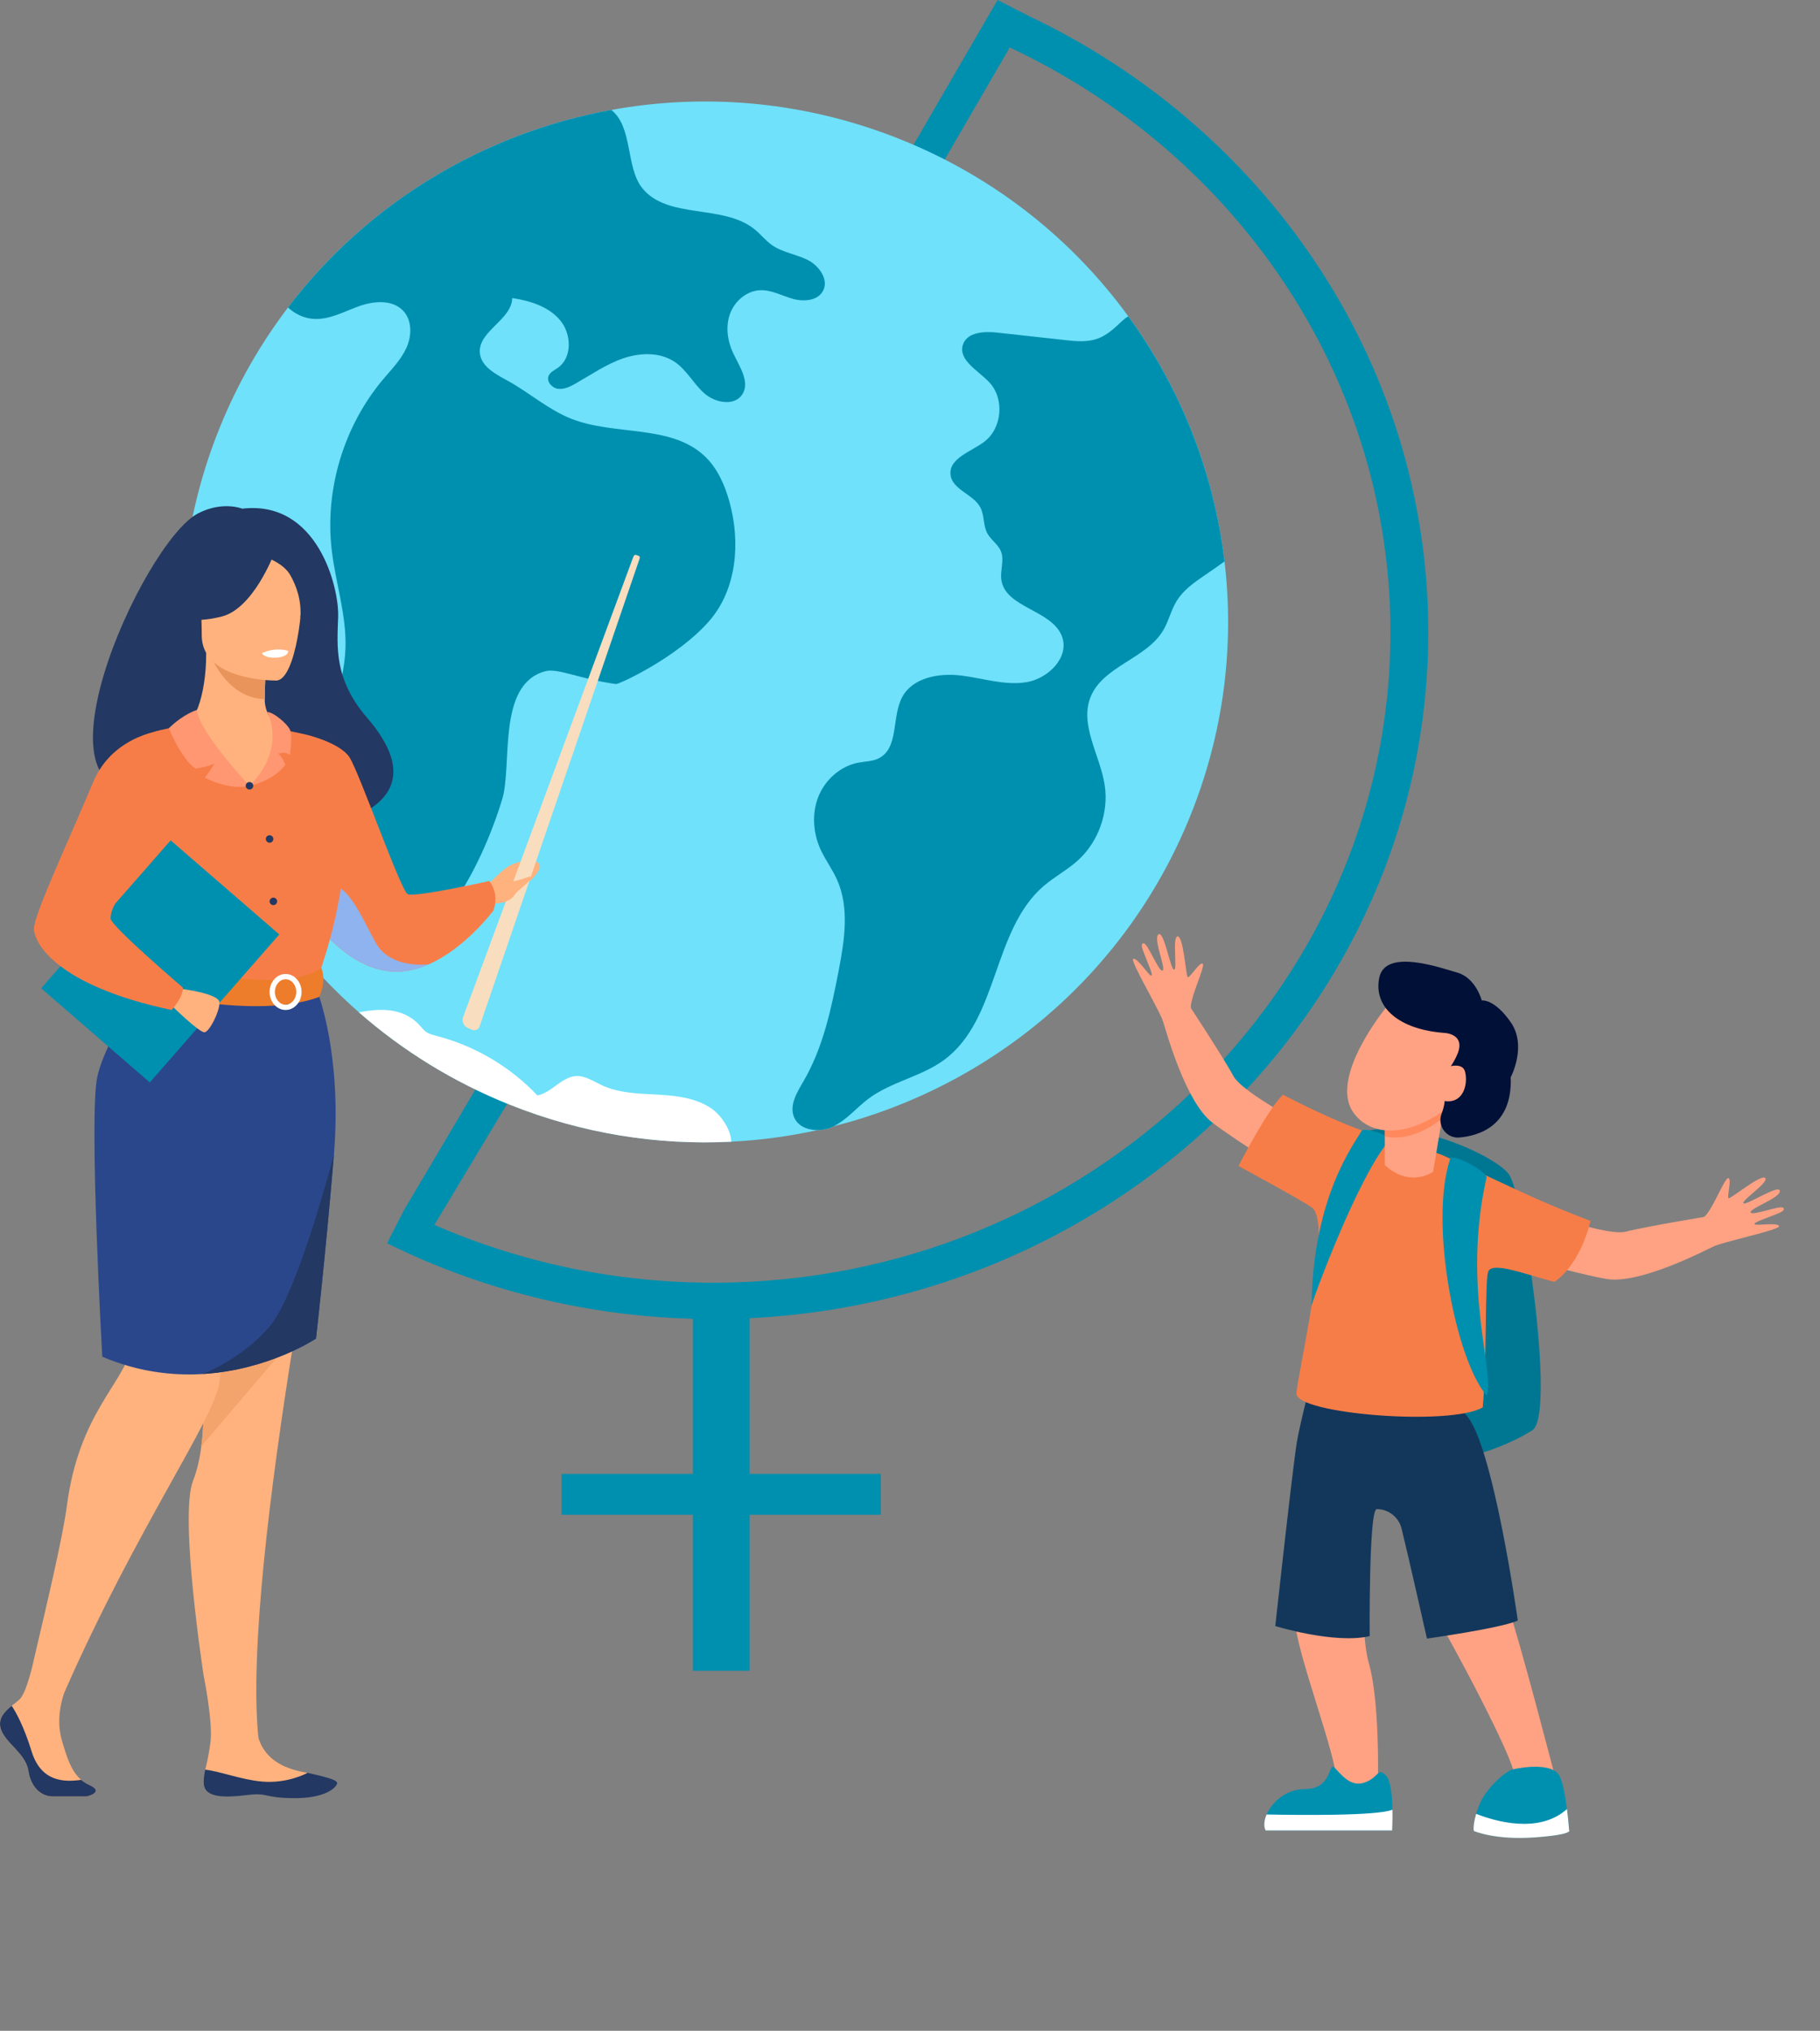 <svg width="302" height="337" viewBox="0 0 302 337" fill="none" xmlns="http://www.w3.org/2000/svg">
<rect x="0" y="0" width="302" height="337" fill="#808080" stroke="none"/>
<path d="M64.225 206.315C80.468 214.354 98.88 218.892 118.371 218.892C183.785 218.892 237 167.76 237 104.917C237 59.291 208.948 19.837 168.546 1.647L165.789 7.067C204.105 24.274 230.719 61.667 230.719 104.917C230.719 164.435 180.319 212.857 118.371 212.857C99.871 212.857 82.399 208.537 66.989 200.892L64.225 206.315Z" fill="#0090AF"/>
<path d="M147.296 31.415L152.243 34.255L170.612 2.6L165.527 0L147.296 31.415Z" fill="#0090AF"/>
<path d="M66.989 200.889L71.033 205.009L88.589 175.792L83.514 172.976L66.989 200.889Z" fill="#0090AF"/>
<path d="M114.96 277.264H124.381L124.381 215.981H114.96L114.96 277.264Z" fill="#0090AF"/>
<path d="M93.175 251.368H146.166V244.579H93.175V251.368Z" fill="#0090AF"/>
<path d="M197.495 135.423C186.761 161.979 164.251 180.323 138.348 186.895H138.345C138.311 186.916 138.278 186.932 138.241 186.952C137.458 187.33 136.551 187.527 135.658 187.534H135.655C130.966 188.566 126.18 189.214 121.336 189.458C109.154 190.076 96.647 188.138 84.589 183.314C75.161 179.541 66.764 174.312 59.556 167.987C32.754 144.474 22.355 105.859 36.445 70.993C39.398 63.692 43.237 57.013 47.791 51.028C61.048 33.614 80.357 22.083 101.439 18.247C117.021 15.413 133.569 16.783 149.351 23.098C165.09 29.397 177.957 39.761 187.224 52.492C195.923 64.44 201.448 78.467 203.188 93.165C204.837 107.055 203.111 121.536 197.495 135.423Z" fill="#6FE1FA"/>
<path d="M136.531 48.335C135.608 49.942 133.303 50.093 131.513 49.578C129.726 49.064 128.01 48.095 126.149 48.161C123.892 48.248 121.891 49.976 121.128 52.094C120.366 54.209 120.712 56.615 121.676 58.643C122.74 60.872 124.534 63.478 123.13 65.509C121.786 67.461 118.616 66.833 116.849 65.252C115.079 63.672 113.957 61.42 111.996 60.08C109.534 58.396 106.202 58.503 103.377 59.478C100.556 60.454 98.074 62.191 95.478 63.665C94.588 64.166 93.607 64.657 92.596 64.52C91.582 64.383 90.648 63.324 91.031 62.382C91.29 61.747 91.995 61.44 92.559 61.045C94.994 59.328 94.846 55.409 92.935 53.13C91.017 50.851 87.944 49.909 84.999 49.458C84.921 53.103 79.272 54.968 79.628 58.596C79.846 60.868 82.302 62.111 84.307 63.217C87.88 65.189 91.001 67.992 94.799 69.492C102.041 72.352 111.331 70.368 116.96 75.724C119.073 77.735 120.282 80.512 121.054 83.315C122.895 90.004 122.267 97.763 117.716 103.016C112.466 109.077 102.699 113.584 102.199 113.514C96.008 112.645 92.583 110.817 90.443 111.399C82.386 113.591 85.069 126.993 83.319 132.676C78.49 148.347 70.687 156.019 69.737 155.574C58.791 150.489 51.872 137.955 53.42 126.037C54.233 119.799 57.098 113.891 57.326 107.603C57.525 102.097 55.677 96.734 55.042 91.261C53.88 81.2 57.041 70.722 63.567 62.953C64.977 61.276 66.563 59.689 67.453 57.691C68.35 55.696 68.39 53.12 66.872 51.539C65.068 49.662 61.965 49.942 59.51 50.834C57.054 51.723 54.639 53.087 52.03 52.919C50.424 52.816 48.96 52.101 47.788 51.025C61.044 33.61 80.354 22.079 101.436 18.243C105.023 21.067 103.817 27.699 106.525 31.151C110.706 36.487 119.986 33.784 125.243 38.077C126.25 38.896 127.056 39.949 128.121 40.69C129.884 41.916 132.141 42.181 134.056 43.156C135.974 44.135 137.593 46.477 136.531 48.335Z" fill="#0090AF"/>
<path d="M49.521 106.123C49.742 107.082 49.964 108.041 50.186 109C50.337 109.661 50.491 110.343 50.377 111.011C50.139 112.418 48.563 113.444 47.173 113.1C45.782 112.752 44.879 111.108 45.336 109.755C45.618 108.92 46.337 108.158 46.179 107.292C45.846 105.478 42.138 103.57 45.316 102.658C47.673 101.98 49.111 104.202 49.521 106.123Z" fill="#7C9AF2"/>
<path d="M121.336 189.458C109.154 190.076 96.647 188.139 84.589 183.314C75.161 179.541 66.764 174.312 59.556 167.987C62.301 167.459 65.125 167.272 67.55 168.532C68.293 168.916 68.971 169.431 69.542 170.045C69.935 170.47 70.288 170.948 70.768 171.272C71.275 171.612 71.886 171.756 72.477 171.91C78.822 173.56 84.676 177.025 89.167 181.777C91.548 181.336 93.16 178.703 95.579 178.569C97.117 178.486 98.484 179.451 99.881 180.096C102.729 181.419 105.981 181.476 109.118 181.646C112.255 181.82 115.546 182.188 118.115 183.995C119.573 185.021 121.293 187.367 121.336 189.458Z" fill="white"/>
<path d="M187.224 52.495C195.923 64.444 201.448 78.47 203.188 93.169C202.026 94.017 200.834 94.826 199.678 95.618C197.992 96.771 196.293 98.014 195.231 99.754C194.311 101.268 193.935 103.056 193.031 104.579C190.22 109.341 183.032 110.523 180.97 115.652C179.103 120.303 182.508 125.259 183.294 130.2C184.027 134.795 182.283 139.703 178.817 142.817C177.071 144.388 174.951 145.504 173.171 147.034C164.633 154.378 165.738 169.213 156.66 175.886C152.868 178.676 147.88 179.501 144.112 182.321C142.147 183.798 140.541 185.793 138.342 186.892H138.338C138.305 186.912 138.271 186.929 138.234 186.949C137.451 187.327 136.545 187.524 135.651 187.53H135.648C133.965 187.54 132.343 186.852 131.738 185.338C130.952 183.364 132.269 181.245 133.337 179.411C136.572 173.858 137.928 167.452 139.148 161.151C140.125 156.079 140.998 150.626 138.866 145.921C138.08 144.184 136.911 142.637 136.128 140.899C134.899 138.163 134.691 134.935 135.816 132.152C136.944 129.372 139.457 127.126 142.419 126.562C143.564 126.345 144.784 126.358 145.821 125.833C149.197 124.129 147.921 118.933 149.731 115.626C151.484 112.431 155.793 111.663 159.427 112.094C163.062 112.528 166.679 113.785 170.296 113.21C173.907 112.632 177.454 109.127 176.244 105.689C174.663 101.185 166.783 100.917 166.152 96.186C165.943 94.622 166.679 92.965 166.094 91.501C165.624 90.325 164.412 89.594 163.817 88.478C163.122 87.168 163.361 85.52 162.672 84.207C161.506 81.992 158.013 81.277 157.728 78.794C157.416 76.051 161.103 74.979 163.317 73.311C166.296 71.063 166.716 66.161 164.16 63.445C162.296 61.467 158.92 59.736 159.794 57.166C160.492 55.101 163.327 54.954 165.5 55.195C169.42 55.626 173.339 56.057 177.255 56.491C181.736 56.986 183.224 56.124 186.21 53.254C186.569 52.923 186.902 52.672 187.224 52.495Z" fill="#0090AF"/>
<path d="M48.829 221.881C44.772 247.007 41.426 274.088 42.874 288.346C44.066 292.339 47.754 293.668 51.012 294.186L48.772 296.616L42.464 296.973L34.047 293.675C34.047 293.675 34.534 292.021 34.92 289.138C35.367 285.786 33.805 278.125 33.805 278.125C33.805 278.125 29.701 251.662 32.035 245.721C32.697 244.034 33.137 242.099 33.406 240.001V239.997C34.094 234.654 33.708 228.226 33.255 221.981C32.764 215.195 32.193 208.626 32.838 203.881C35.78 182.23 35.814 163.505 35.814 163.505H52.329C52.329 163.505 57.007 176.73 54.827 188.07C52.983 197.71 50.821 209.561 48.829 221.881Z" fill="#FFB27D"/>
<path d="M33.409 239.994C34.098 234.651 33.711 228.222 33.258 221.978L45.45 217.073L48.825 221.877C48.312 222.509 39.24 233.158 33.409 239.994Z" fill="#F3A36C"/>
<path d="M80.857 146.902C80.857 146.902 82.728 144.934 84.068 143.962C85.408 142.989 89.167 142.014 89.546 143.648C89.714 144.373 88.394 145.98 87.444 146.555C86.493 147.126 86.346 147.854 85.335 148.88C84.323 149.906 81.852 149.956 81.852 149.956L80.857 146.902Z" fill="#FFB27D"/>
<path d="M25.906 130.647C25.12 129.136 43.072 123.7 43.358 138.599C43.358 138.599 76.988 137.777 60.93 119.129C55.372 112.674 55.943 107.338 56.111 102.366C56.278 97.397 52.648 82.953 40.2 84.41C40.2 84.41 36.939 83.09 32.872 85.188C23.615 89.966 2.892 136.143 25.906 130.647Z" fill="#233862"/>
<path d="M49.228 148.375C49.228 148.375 50.417 150.721 52.577 153.414C55.18 156.655 59.19 160.401 64.225 161.139C66.63 161.493 68.984 160.979 71.144 160.023C71.151 160.02 71.151 160.02 71.151 160.02C77.267 157.32 81.865 151.109 81.865 151.109C82.943 148.185 81.18 146.2 81.18 146.2C81.18 146.2 68.83 148.964 67.654 148.379C66.479 147.794 59.617 128.131 57.985 125.658C56.349 123.189 50.783 121.902 50.783 121.902L49.228 148.375Z" fill="#F77D48"/>
<path d="M52.577 153.414C55.18 156.655 59.19 160.401 64.225 161.139C66.63 161.493 68.984 160.979 71.144 160.023C70.906 160.053 64.796 160.805 62.361 156.472C59.879 152.051 57.192 145.031 53.501 147.37C51.912 148.379 51.983 150.888 52.577 153.414Z" fill="#8EB3EF"/>
<path d="M14.402 298.106C14.402 298.106 10.368 298.106 8.712 298.106C7.06 298.106 5.172 296.846 4.716 293.872C4.255 290.902 0.856 289.281 0.121 286.849C-0.383 285.178 0.809 283.986 1.941 283.07C2.459 282.649 2.962 282.285 3.285 281.961C4.444 280.798 5.535 275.779 5.535 275.779L11.537 278.92C11.537 278.92 8.709 283.701 10.341 289.081C11.104 291.594 11.786 293.912 13.472 295.356C13.868 295.697 14.325 295.991 14.849 296.225C17.465 297.407 14.402 298.106 14.402 298.106Z" fill="#FFB27D"/>
<path d="M18.762 138.602C18.762 138.602 18.446 143.026 18.762 148.339C18.973 151.86 22.55 156.575 23.058 157.741C24.33 160.665 25.768 161.143 25.768 161.143L36.885 163.852L40.795 164.805L53.121 161.143C53.121 161.143 58.737 145.552 56.48 136.778C54.226 128.004 50.78 121.909 50.78 121.909C50.78 121.909 36.61 118.237 25.63 121.428L18.762 138.602Z" fill="#F77D48"/>
<path d="M26.473 162.94C26.473 162.94 17.163 175.37 16.293 183.77C15.427 192.173 23.659 215.429 21.811 223.618C20.438 229.696 13.123 234.521 11.101 249.847C10.399 255.17 7.866 265.819 5.528 275.779L10.687 280.818C22.977 252.955 35.683 235.416 36.435 229.255C36.966 224.895 39.458 201.96 49.538 185.03C51.956 180.963 48.053 164.801 48.053 164.801L26.473 162.94Z" fill="#FFB27D"/>
<path d="M55.412 191.552C54.041 208.148 52.433 222.128 52.433 222.128C52.433 222.128 44.654 227.344 33.647 228.005L33.644 228.009C28.616 228.313 22.913 227.664 16.971 225.138C16.971 225.138 14.708 185.06 16.149 178.674C17.59 172.289 23.974 163.505 23.974 163.505L52.698 164.608C52.695 164.611 56.782 174.956 55.412 191.552Z" fill="#2B478B"/>
<path d="M53.313 160.588C53.313 160.588 50.861 162.516 45.994 162.613C40.18 162.73 25.771 161.139 25.771 161.139C25.771 161.139 25.13 162.92 25.157 164.798C25.157 164.798 42.756 169.215 52.95 165.443C52.95 165.443 54.263 162.98 53.313 160.588Z" fill="#ED7D2B"/>
<path d="M44.735 164.611C44.735 162.964 45.923 161.624 47.388 161.624C48.852 161.624 50.041 162.964 50.041 164.611C50.041 166.258 48.852 167.598 47.388 167.598C45.923 167.598 44.735 166.258 44.735 164.611ZM45.614 164.611C45.614 165.777 46.41 166.723 47.388 166.723C48.365 166.723 49.161 165.774 49.161 164.611C49.161 163.445 48.365 162.499 47.388 162.499C46.41 162.499 45.614 163.445 45.614 164.611Z" fill="white"/>
<path d="M6.825 164.001L24.856 179.62L46.346 155.067L28.315 139.449L6.825 164.001Z" fill="#0090AF"/>
<path d="M29.835 164.063C29.835 164.063 36.442 164.831 36.422 166.392C36.402 167.952 34.776 171.156 33.96 171.3C33.144 171.444 28.582 166.966 28.582 166.966L29.835 164.063Z" fill="#FFB27D"/>
<path d="M27.625 121.074C27.625 121.074 18.805 121.689 15.423 129.865C12.041 138.041 5.629 151.767 5.629 154.079C5.629 156.388 9.213 163.508 28.455 167.601C28.455 167.601 30.447 165.52 30.326 163.872C30.326 163.872 18.312 153.608 18.345 152.408C18.406 150.14 20.314 147.143 30.86 136.648C33.731 133.791 27.625 121.074 27.625 121.074Z" fill="#F77D48"/>
<path d="M79.584 170.324L106.014 93.043C106.135 92.693 106.296 92.355 105.947 92.228L105.624 92.111C105.265 91.981 105.158 92.212 105.027 92.572L76.854 168.741C76.588 169.469 76.931 170.278 77.643 170.592L78.295 170.879C78.809 171.106 79.403 170.849 79.584 170.324Z" fill="#F9DDBF"/>
<path d="M83.175 146.524C83.175 146.524 84.374 146.484 85.647 146.154C86.648 145.893 87.931 145.432 87.931 145.432C88.686 145.977 86.063 147.47 85.395 148.489C84.847 149.321 84.23 149.562 82.721 149.883L83.175 146.524Z" fill="#FFB27D"/>
<path d="M40.929 297.882C44.603 297.427 43.633 298.363 48.785 298.393C53.934 298.423 55.697 296.716 55.939 295.984C56.157 295.332 53.672 294.805 51.012 294.183L50.918 294.25C50.918 294.25 47.68 296.027 43.435 295.637C39.975 295.319 36.435 293.912 34.05 293.672C33.903 294.45 33.758 295.246 33.825 296.051C34.014 298.336 37.255 298.336 40.929 297.882Z" fill="#233862"/>
<path d="M14.402 298.106C14.402 298.106 10.368 298.106 8.712 298.106C7.06 298.106 5.172 296.846 4.716 293.872C4.255 290.902 0.856 289.281 0.121 286.849C-0.383 285.178 0.809 283.985 1.941 283.07C2.566 284.002 3.916 286.331 5.24 290.618C6.788 295.63 10.493 295.773 13.468 295.356C13.865 295.697 14.322 295.991 14.845 296.225C17.465 297.407 14.402 298.106 14.402 298.106Z" fill="#233862"/>
<path d="M29.012 120.649C30.799 120.255 32.281 119.005 32.895 117.291C33.637 115.226 34.225 112.176 34.212 108.353L34.769 108.464L44.154 110.311C44.154 110.311 43.938 113.248 43.932 116.018C43.932 116.042 43.932 116.065 43.932 116.088C43.922 118.491 45.507 120.613 47.828 121.281C49.014 121.622 42.175 130.576 41.393 130.399C39.767 130.028 28.445 120.773 29.012 120.649Z" fill="#FFB27D"/>
<path d="M44.157 110.308C44.157 110.308 43.942 113.245 43.935 116.015C38.682 115.868 35.908 111.103 34.769 108.46L44.157 110.308Z" fill="#E8945B"/>
<path d="M45.91 112.931C45.91 112.931 33.486 113.135 33.476 105.436C33.469 97.738 31.857 92.579 39.791 92.121C47.724 91.667 49.269 94.601 49.9 97.17C50.528 99.74 49.141 112.677 45.91 112.931Z" fill="#FFB27D"/>
<path d="M45.45 91.931C45.45 91.931 42.048 100.962 36.828 102.299C31.609 103.636 29.342 102.242 29.342 102.242C29.342 102.242 33.345 99.078 34.178 93.555C34.178 93.555 42.884 87.631 45.45 91.931Z" fill="#233862"/>
<path d="M44.607 92.666C44.607 92.666 47.129 93.605 48.167 95.436C49.181 97.227 50.048 99.596 49.846 102.506C49.846 102.506 52.409 96.368 49.527 92.893C46.474 89.208 44.607 92.666 44.607 92.666Z" fill="#233862"/>
<path d="M43.482 108.36C43.482 108.36 43.697 109.266 45.964 109.129C45.964 109.129 47.868 109.012 47.811 108.016C47.811 108.013 45.964 107.304 43.482 108.36Z" fill="white"/>
<path d="M41.396 130.396C41.396 130.396 32.992 121.465 32.677 117.816C32.677 117.816 30.534 118.407 28.015 120.846C28.015 120.846 30.034 125.878 32.445 127.539C32.445 127.539 34.202 127.292 35.582 126.727C35.582 126.727 34.705 128.174 34.01 129.039C34.01 129.039 37.816 131.188 41.396 130.396Z" fill="#FF9773"/>
<path d="M44.342 118.157C44.342 118.157 47.657 124.184 41.396 130.396C41.396 130.396 45.326 129.647 47.344 126.894C47.344 126.894 46.719 125.414 46.185 125.073C46.185 125.073 47.364 124.605 48.107 125.29C48.107 125.29 48.557 122.059 48.107 121.074C47.657 120.088 45.316 118.123 44.342 118.157Z" fill="#FF9773"/>
<path d="M40.771 130.396C40.771 130.052 41.053 129.774 41.396 129.774C41.739 129.774 42.021 130.055 42.021 130.396C42.021 130.74 41.742 131.017 41.396 131.017C41.05 131.017 40.771 130.74 40.771 130.396Z" fill="#233862"/>
<path d="M44.11 139.224C44.11 138.879 44.389 138.602 44.734 138.602C45.081 138.602 45.359 138.879 45.359 139.224C45.359 139.568 45.081 139.845 44.734 139.845C44.389 139.845 44.11 139.568 44.11 139.224Z" fill="#233862"/>
<path d="M44.735 149.578C44.735 149.234 45.013 148.957 45.359 148.957C45.705 148.957 45.984 149.234 45.984 149.578C45.984 149.922 45.705 150.2 45.359 150.2C45.013 150.2 44.735 149.922 44.735 149.578Z" fill="#233862"/>
<path d="M55.412 191.552C54.041 208.148 52.433 222.128 52.433 222.128C52.433 222.128 44.654 227.344 33.648 228.005C33.842 227.932 40.103 225.533 44.734 220.137C49.44 214.657 55.412 191.552 55.412 191.552Z" fill="#233862"/>
<g clip-path="url(#clip0_145_1419)">
<path d="M223.541 189.229C230.228 183.778 247.746 191.314 250.355 194.83C252.921 198.289 258.131 234.795 254.298 237.321C250.462 239.846 238.596 244.958 233.659 240.448C228.724 235.937 223.541 189.229 223.541 189.229Z" fill="#007792"/>
<path d="M217.536 187.268C217.536 187.268 206.173 181.42 204.634 178.518C203.098 175.613 196.668 165.839 196.668 165.839C196.668 165.839 193.385 166.257 192.516 167.738C193.582 171.768 196.854 182.93 201.084 186.221C205.314 189.512 216.451 196.295 216.451 196.295L217.536 187.268Z" fill="#FFA283"/>
<path d="M215.289 256.141C215.289 256.141 214.904 264.076 214.904 268.916C214.904 273.755 222.306 292.723 221.633 295.433C220.959 298.143 228.607 297.775 228.607 297.775C228.607 297.775 229.129 283.047 227.159 276.078C225.189 269.111 227.159 254.788 227.159 254.788L215.289 256.141Z" fill="#FFA283"/>
<path d="M233.854 252.314C233.854 252.314 236.338 265.43 238.358 268.43C240.377 271.429 251.237 291.85 251.237 294.463C251.237 297.075 258.061 294.947 258.061 294.947C258.061 294.947 252.295 272.592 249.988 265.817C247.68 259.043 246.816 253.431 246.816 253.431L233.854 252.314Z" fill="#FFA283"/>
<path d="M215.192 239.3C214.485 243.615 211.613 269.832 211.613 269.832C211.613 269.832 221.413 272.863 227.276 271.508C227.276 271.508 227.112 250.431 228.457 250.431C228.472 250.431 228.484 250.431 228.498 250.431C230.421 250.441 232.11 251.792 232.574 253.673C233.696 258.215 236.778 271.915 236.778 271.915C236.778 271.915 249.164 270.178 251.855 268.92C251.855 268.92 247.717 239.265 243.2 234.716L237.78 229.818L218.027 227.255C218.027 227.253 215.693 236.247 215.192 239.3Z" fill="#13375B"/>
<path d="M210.003 303.755H231.003C231.003 303.755 231.436 296.109 229.994 294.657C228.552 293.205 228.936 294.841 226.534 295.764C224.131 296.688 222.567 294.458 221.47 293.354C220.371 292.249 221.152 296.883 216.54 296.883C211.926 296.883 208.945 301.624 210.003 303.755Z" fill="#0090AF"/>
<path d="M251.015 293.621C249.928 293.873 246.509 296.68 245.375 299.717C244.241 302.753 244.566 303.839 244.566 303.839C244.566 303.839 248.04 305.395 254.711 304.905C261.381 304.415 260.362 303.678 260.362 303.678C260.362 303.678 259.886 296.769 258.754 294.667C257.622 292.566 252.917 293.18 251.015 293.621Z" fill="#0090AF"/>
<path d="M254.657 200.79C254.657 200.79 266.636 205.217 269.798 204.383C272.96 203.547 284.452 201.661 284.452 201.661C284.452 201.661 286.377 204.37 285.886 206.019C282.225 207.968 271.865 213.129 266.593 212.237C261.322 211.346 248.814 207.722 248.814 207.722L254.657 200.79Z" fill="#FFA283"/>
<path d="M282.429 207.622C281.662 206.129 280.919 204.037 280.407 202.467C281.475 202.358 282.262 202.232 282.554 202.093C283.92 201.443 286.116 195.471 286.774 195.502C287.431 195.533 286.463 198.833 286.868 198.851C287.273 198.87 292.284 194.768 292.918 195.486C293.553 196.206 288.898 199.228 289.299 199.681C289.699 200.134 295.186 196.462 295.332 197.617C295.48 198.773 290.252 200.541 290.486 201.191C290.72 201.841 295.451 199.927 295.899 200.432C296.345 200.939 295.228 201.286 293.972 201.789C292.719 202.292 290.901 202.869 291.16 203.162C291.419 203.456 294.917 202.802 295.201 203.454C295.484 204.106 285.469 206.11 283.752 207.076C283.556 207.188 283.094 207.378 282.429 207.622Z" fill="#FFA283"/>
<path d="M263.912 202.604C263.912 202.604 262.468 209.56 257.942 212.721C252.905 211.426 247.53 209.238 246.924 211.077C246.38 212.729 246.733 226.264 246.033 233.545C240.617 236.702 215.151 234.619 215.135 231.282C215.122 228.734 221.267 203.193 217.729 200.411C216.443 199.4 205.512 193.498 205.512 193.498C205.512 193.498 210.072 184.467 212.877 181.666C212.877 181.666 218.354 184.549 223.586 186.67C230.45 189.45 236.231 190.219 240.05 192.004C253.511 198.293 255.66 199.435 263.912 202.604Z" fill="#F77D48"/>
<path d="M240.636 192.276C237.065 203.011 241.632 225.871 246.678 231.568C248.132 228.022 242.528 213.642 246.668 195.401C246.789 194.474 240.995 191.285 240.636 192.276Z" fill="#0090AF"/>
<path d="M230.688 189.082C225.53 194.725 217.791 215.696 217.627 216.738C217.853 198.413 224.803 189.733 225.957 187.605C226.719 187.088 230.781 188.529 230.688 189.082Z" fill="#0090AF"/>
<path d="M229.789 183.737V193.318C229.789 193.318 233.273 197.093 237.791 194.479L239.872 182.148L229.789 183.737Z" fill="#FFA283"/>
<path opacity="0.68" d="M229.789 188.565C232.667 189.295 236.225 188.064 239.286 185.621L239.872 182.15L229.789 183.739V188.565V188.565Z" fill="#FF7F4C"/>
<path d="M230.054 167.12C230.054 167.12 220.236 178.983 224.708 184.806C229.18 190.627 239.327 186.674 244.346 179.314C249.365 171.952 231.909 161.628 230.054 167.12Z" fill="#FFA283"/>
<path d="M239.656 171.404C239.656 171.404 243.255 171.513 241.838 174.918C240.42 178.323 237.856 179.477 239.22 180.851C240.159 181.794 239.623 183.726 239.198 184.839C238.978 185.414 238.943 186.047 239.124 186.637L239.148 186.715C239.545 188.027 240.798 188.881 242.156 188.763C245.46 188.476 250.986 186.802 250.678 178.762C250.678 178.762 253.431 173.598 250.69 169.643C247.95 165.688 245.877 166.019 245.877 166.019C245.877 166.019 244.895 162.285 241.84 161.406C238.785 160.527 229.84 157.342 228.858 162.285C227.872 167.229 232.237 170.853 239.656 171.404Z" fill="#011037"/>
<path d="M238.686 177.609C238.941 177.477 242.569 175.783 243.105 177.855C243.602 179.779 242.912 182.758 240.309 182.758C237.706 182.758 235.414 179.299 238.686 177.609Z" fill="#FFA283"/>
<path d="M231.003 303.755C231.003 303.755 231.093 302.166 231.054 300.302C228.591 301.374 215.079 301.202 210.169 301.101C209.742 302.094 209.657 303.062 210.003 303.755H231.003Z" fill="white"/>
<path d="M254.711 304.905C261.381 304.415 260.362 303.678 260.362 303.678C260.362 303.678 260.253 302.088 260.013 300.199H260.011C255.368 304.371 248.116 302.243 244.944 301C244.334 303.068 244.564 303.842 244.564 303.842C244.564 303.842 248.04 305.395 254.711 304.905Z" fill="white"/>
<path d="M193.695 171.383C195.303 170.934 197.333 170.063 198.825 169.377C198.179 168.512 197.738 167.846 197.641 167.536C197.187 166.085 200.051 160.405 199.581 159.942C199.11 159.476 197.364 162.432 197.074 162.145C196.785 161.859 196.374 155.37 195.418 155.389C194.463 155.408 195.42 160.902 194.818 160.912C194.217 160.924 193.167 154.375 192.226 155.05C191.283 155.726 193.543 160.79 192.91 161.059C192.277 161.328 190.459 156.529 189.787 156.543C189.115 156.558 189.621 157.621 190.106 158.889C190.59 160.157 191.404 161.893 191.014 161.901C190.625 161.909 188.723 158.881 188.055 159.112C187.388 159.344 192.729 168.109 193.191 170.034C193.247 170.254 193.421 170.725 193.695 171.383Z" fill="#FFA283"/>
</g>
<defs>
<clipPath id="clip0_145_1419">
<rect width="108" height="150" fill="white" transform="translate(188 155)"/>
</clipPath>
</defs>
</svg>
